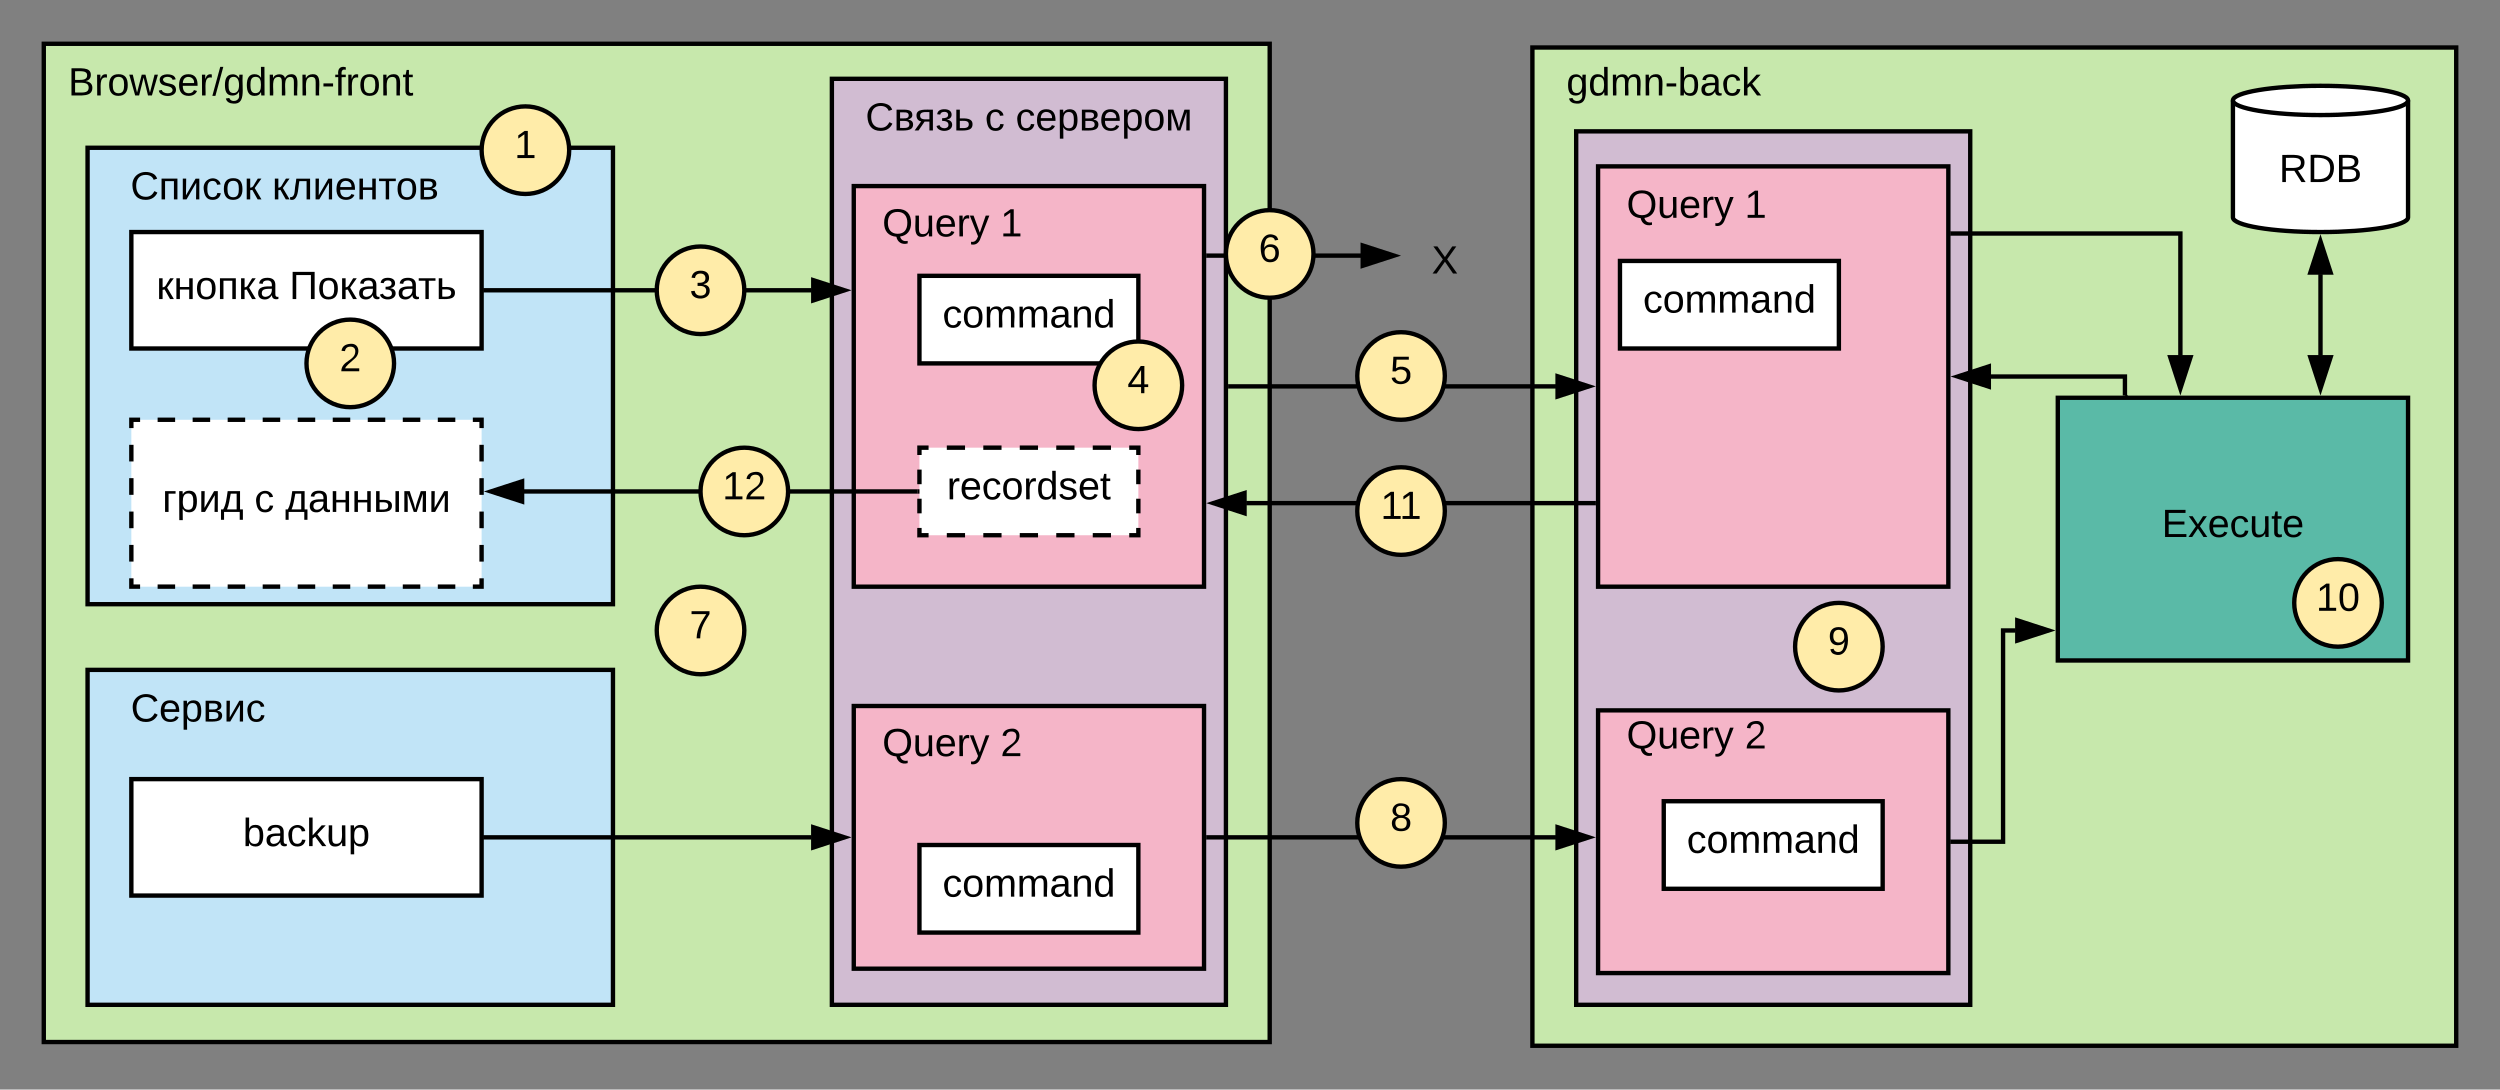 <svg xmlns="http://www.w3.org/2000/svg" xmlns:xlink="http://www.w3.org/1999/xlink" xmlns:lucid="lucid" width="1142" height="497.7"><rect width="100%" height="100%" fill="#808080" stroke="none"/><g transform="translate(-20 3824.5)" lucid:page-tab-id="0_0"><g class="lucid-layer" lucid:layer-id="zMz9j7YK_hOt" display="block"><path d="M40-3804.5h560v456H40z" stroke="#000" stroke-width="2" fill="#c7e8ac"/><path d="M60-3757h240v208.5H60z" stroke="#000" stroke-width="2" fill="#c1e4f7"/><path d="M80-3718.5h160v53.2H80z" stroke="#000" stroke-width="2" fill="#fff"/><use xlink:href="#a" transform="matrix(1,0,0,1,85,-3713.5) translate(6.475 25.6)"/><use xlink:href="#b" transform="matrix(1,0,0,1,85,-3713.5) translate(67.175 25.6)"/><path d="M200-3658.5c0 11.05-8.95 20-20 20s-20-8.95-20-20 8.95-20 20-20 20 8.95 20 20z" stroke="#000" stroke-width="2" fill="#ffeca9"/><use xlink:href="#c" transform="matrix(1,0,0,1,165,-3673.5) translate(10 18.6)"/><path d="M40-3804.5h180v40H40z" stroke="#000" stroke-opacity="0" stroke-width="2" fill="#fff" fill-opacity="0"/><use xlink:href="#d" transform="matrix(1,0,0,1,45,-3799.5) translate(6.15 18.6)"/><path d="M60-3757h180v40H60z" stroke="#000" stroke-opacity="0" stroke-width="2" fill="#fff" fill-opacity="0"/><use xlink:href="#e" transform="matrix(1,0,0,1,65,-3752) translate(14.6 18.6)"/><use xlink:href="#f" transform="matrix(1,0,0,1,65,-3752) translate(79.35 18.6)"/><path d="M400-3788.5h180v423H400z" stroke="#000" stroke-width="2" fill="#d1bcd2"/><path d="M241-3691.9h149.76" stroke="#000" stroke-width="2" fill="none"/><path d="M241-3690.9h-1v-2h1zM405.76-3691.9l-14.26 4.64v-9.28z"/><path d="M409-3691.9l-18.5 6v-12zm-16.5 3.26l10.03-3.26-10.03-3.26z"/><path d="M400-3788.5h180v40H400z" stroke="#000" stroke-opacity="0" stroke-width="2" fill="#fff" fill-opacity="0"/><use xlink:href="#g" transform="matrix(1,0,0,1,405,-3783.5) translate(10.35 18.6)"/><use xlink:href="#h" transform="matrix(1,0,0,1,405,-3783.5) translate(64.95 18.6)"/><use xlink:href="#i" transform="matrix(1,0,0,1,405,-3783.5) translate(78.95 18.6)"/><path d="M410-3739.5h160v183H410z" stroke="#000" stroke-width="2" fill="#f5b5c8"/><path d="M410-3735.9h90v27.4h-90z" stroke="#000" stroke-opacity="0" stroke-width="2" fill="#fff" fill-opacity="0"/><use xlink:href="#j" transform="matrix(1,0,0,1,415,-3730.9) translate(8.025 14.4)"/><use xlink:href="#k" transform="matrix(1,0,0,1,415,-3730.9) translate(61.975 14.4)"/><path d="M440-3698.5h100v40H440z" stroke="#000" stroke-width="2" fill="#fff"/><use xlink:href="#l" transform="matrix(1,0,0,1,445,-3693.5) translate(5.55 18.6)"/><path d="M280-3755.9c0 11.05-8.95 20-20 20s-20-8.95-20-20 8.95-20 20-20 20 8.95 20 20z" stroke="#000" stroke-width="2" fill="#ffeca9"/><use xlink:href="#m" transform="matrix(1,0,0,1,245,-3770.9) translate(10 18.6)"/><path d="M360-3691.9c0 11.05-8.95 20-20 20s-20-8.95-20-20 8.95-20 20-20 20 8.95 20 20z" stroke="#000" stroke-width="2" fill="#ffeca9"/><use xlink:href="#n" transform="matrix(1,0,0,1,325,-3706.9) translate(10 18.6)"/><path d="M560-3648.5c0 11.05-8.95 20-20 20s-20-8.95-20-20 8.95-20 20-20 20 8.95 20 20z" stroke="#000" stroke-width="2" fill="#ffeca9"/><use xlink:href="#o" transform="matrix(1,0,0,1,525,-3663.5) translate(10 18.6)"/><path d="M720-3802.8h422v456H720z" stroke="#000" stroke-width="2" fill="#c7e8ac"/><path d="M720-3804.5h120v40H720z" stroke="#000" stroke-opacity="0" stroke-width="2" fill="#fff" fill-opacity="0"/><use xlink:href="#p" transform="matrix(1,0,0,1,725,-3799.5) translate(10.55 18.6)"/><path d="M740-3764.5h180v399H740z" stroke="#000" stroke-width="2" fill="#d1bcd2"/><path d="M750-3748.5h160v192H750z" stroke="#000" stroke-width="2" fill="#f5b5c8"/><path d="M581-3648h149.76" stroke="#000" stroke-width="2" fill="none"/><path d="M581-3647h-1v-2h1zM745.76-3648l-14.26 4.64v-9.28z"/><path d="M749-3648l-18.5 6v-12zm-16.5 3.26l10.03-3.26-10.03-3.26z"/><path d="M760-3705.3h100v40H760z" stroke="#000" stroke-width="2" fill="#fff"/><use xlink:href="#l" transform="matrix(1,0,0,1,765,-3700.3) translate(5.55 18.6)"/><path d="M750-3744.4h90v27.4h-90z" stroke="#000" stroke-opacity="0" stroke-width="2" fill="#fff" fill-opacity="0"/><use xlink:href="#j" transform="matrix(1,0,0,1,755,-3739.4) translate(8.025 14.4)"/><use xlink:href="#k" transform="matrix(1,0,0,1,755,-3739.4) translate(61.975 14.4)"/><path d="M680-3652.75c0 11.05-8.95 20-20 20s-20-8.95-20-20 8.95-20 20-20 20 8.95 20 20z" stroke="#000" stroke-width="2" fill="#ffeca9"/><use xlink:href="#q" transform="matrix(1,0,0,1,645,-3667.75) translate(10 18.6)"/><path d="M571-3707.73h70.76" stroke="#000" stroke-width="2" fill="none"/><path d="M571-3706.73h-1v-2h1zM656.76-3707.73l-14.26 4.64v-9.26z"/><path d="M660-3707.73l-18.5 6v-12zm-16.5 3.26l10.03-3.26-10.03-3.26z"/><path d="M660-3718.95h40v24.5h-40z" stroke="#000" stroke-opacity="0" stroke-width="2" fill="#fff" fill-opacity="0"/><use xlink:href="#r" transform="matrix(1,0,0,1,665,-3713.95) translate(9 14.4)"/><path d="M620-3708.5c0 11.05-8.95 20-20 20s-20-8.95-20-20 8.95-20 20-20 20 8.95 20 20z" stroke="#000" stroke-width="2" fill="#ffeca9"/><use xlink:href="#s" transform="matrix(1,0,0,1,585,-3723.5) translate(10 18.6)"/><path d="M60-3518.5h240v153H60z" stroke="#000" stroke-width="2" fill="#c1e4f7"/><path d="M60-3518.5h100v40H60z" stroke="#000" stroke-opacity="0" stroke-width="2" fill="#fff" fill-opacity="0"/><use xlink:href="#t" transform="matrix(1,0,0,1,65,-3513.5) translate(14.725 18.6)"/><path d="M410-3502h160v120H410z" stroke="#000" stroke-width="2" fill="#f5b5c8"/><path d="M410-3498.5h90v27.4h-90z" stroke="#000" stroke-opacity="0" stroke-width="2" fill="#fff" fill-opacity="0"/><use xlink:href="#j" transform="matrix(1,0,0,1,415,-3493.5) translate(8.025 14.4)"/><use xlink:href="#u" transform="matrix(1,0,0,1,415,-3493.5) translate(61.975 14.4)"/><path d="M440-3438.5h100v40H440z" stroke="#000" stroke-width="2" fill="#fff"/><use xlink:href="#l" transform="matrix(1,0,0,1,445,-3433.5) translate(5.55 18.6)"/><path d="M80-3468.6h160v53.2H80z" stroke="#000" stroke-width="2" fill="#fff"/><use xlink:href="#v" transform="matrix(1,0,0,1,85,-3463.6) translate(46 25.6)"/><path d="M241-3442h149.76" stroke="#000" stroke-width="2" fill="none"/><path d="M241-3441h-1v-2h1zM405.76-3442l-14.26 4.64v-9.28z"/><path d="M409-3442l-18.5 6v-12zm-16.5 3.26l10.03-3.26-10.03-3.26z"/><path d="M360-3536.5c0 11.05-8.95 20-20 20s-20-8.95-20-20 8.95-20 20-20 20 8.95 20 20z" stroke="#000" stroke-width="2" fill="#ffeca9"/><use xlink:href="#w" transform="matrix(1,0,0,1,325,-3551.5) translate(10 18.6)"/><path d="M750-3500h160v120H750z" stroke="#000" stroke-width="2" fill="#f5b5c8"/><path d="M750-3502h90v27.4h-90z" stroke="#000" stroke-opacity="0" stroke-width="2" fill="#fff" fill-opacity="0"/><use xlink:href="#j" transform="matrix(1,0,0,1,755,-3497) translate(8.025 14.4)"/><use xlink:href="#u" transform="matrix(1,0,0,1,755,-3497) translate(61.975 14.4)"/><path d="M780-3458.5h100v40H780z" stroke="#000" stroke-width="2" fill="#fff"/><use xlink:href="#l" transform="matrix(1,0,0,1,785,-3453.5) translate(5.55 18.6)"/><path d="M571-3442h159.76" stroke="#000" stroke-width="2" fill="none"/><path d="M571-3441h-1v-2h1zM745.76-3442l-14.26 4.64v-9.28z"/><path d="M749-3442l-18.5 6v-12zm-16.5 3.26l10.03-3.26-10.03-3.26z"/><path d="M680-3448.6c0 11.05-8.95 20-20 20s-20-8.95-20-20 8.95-20 20-20 20 8.95 20 20z" stroke="#000" stroke-width="2" fill="#ffeca9"/><use xlink:href="#x" transform="matrix(1,0,0,1,645,-3463.6) translate(10 18.6)"/><path d="M1120-3725.18c0 3.7-17.9 6.68-40 6.68s-40-3-40-6.68v-53.44c0-3.7 17.9-6.68 40-6.68s40 3 40 6.68z" stroke="#000" stroke-width="2" fill="#fff"/><path d="M1120-3778.62c0 3.7-17.9 6.68-40 6.68s-40-3-40-6.68" stroke="#000" stroke-width="2" fill="none"/><use xlink:href="#y" transform="matrix(1,0,0,1,1045,-3766.94) translate(16.05 25.6)"/><path d="M880-3529.1c0 11.05-8.95 20-20 20s-20-8.95-20-20 8.95-20 20-20 20 8.95 20 20z" stroke="#000" stroke-width="2" fill="#ffeca9"/><use xlink:href="#z" transform="matrix(1,0,0,1,845,-3544.1) translate(10 18.6)"/><path d="M960-3642.8h160v120H960z" stroke="#000" stroke-width="2" fill="#5abaa7"/><use xlink:href="#A" transform="matrix(1,0,0,1,965,-3637.8) translate(42.5 58.6)"/><path d="M1080-3662.04v-37.22" stroke="#000" stroke-width="2" fill="none"/><path d="M1080-3647.04l-4.64-14.26h9.28z"/><path d="M1080-3643.8l-6-18.5h12zm-3.26-16.5l3.26 10.03 3.26-10.03zM1084.64-3700h-9.28l4.64-14.26z"/><path d="M1086-3699h-12l6-18.5zm-9.26-2h6.52l-3.26-10.03z"/><path d="M1108-3549.1c0 11.05-8.95 20-20 20s-20-8.95-20-20 8.95-20 20-20 20 8.95 20 20z" stroke="#000" stroke-width="2" fill="#ffeca9"/><use xlink:href="#B" transform="matrix(1,0,0,1,1073,-3564.1) translate(5 18.6)"/><path d="M911-3717.83h105v55.8" stroke="#000" stroke-width="2" fill="none"/><path d="M911-3716.83h-1v-2h1zM1016-3647.04l-4.64-14.26h9.28z"/><path d="M1016-3643.8l-6-18.5h12zm-3.26-16.5l3.26 10.03 3.26-10.03z"/><path d="M911-3440h24v-96.5h5.76" stroke="#000" stroke-width="2" fill="none"/><path d="M911-3439h-1v-2h1zM955.76-3536.5l-14.26 4.64v-9.28z"/><path d="M959-3536.5l-18.5 6v-12zm-16.5 3.26l10.03-3.26-10.03-3.26z"/><path d="M990.67-3643.8v-8.7h-61.43" stroke="#000" stroke-width="2" fill="none"/><path d="M992.63-3642.8h-2.47l-.3-.4 1.62-1.2zM928.5-3647.86l-14.26-4.64 14.26-4.64z"/><path d="M929.5-3646.5l-18.5-6 18.5-6zm-12.03-6l10.03 3.26v-6.52z"/><path d="M749-3594.67H589.24" stroke="#000" stroke-width="2" fill="none"/><path d="M750-3593.67h-1v-2h1zM588.5-3590.03l-14.26-4.64 14.26-4.63z"/><path d="M589.5-3588.65l-18.5-6.02 18.5-6zm-12.03-6.02l10.03 3.26v-6.53z"/><path d="M680-3591.05c0 11.05-8.95 20-20 20s-20-8.95-20-20 8.95-20 20-20 20 8.95 20 20z" stroke="#000" stroke-width="2" fill="#ffeca9"/><use xlink:href="#C" transform="matrix(1,0,0,1,645,-3606.05) translate(5.675 18.6)"/><path d="M440-3620h100v40H440z" fill="#fff"/><path d="M452.5-3620h8.33m8.34 0h8.33m8.33 0h8.34m8.33 0h8.33m8.34 0h8.33m8.33 0H540v3.33m0 6.67v6.67m0 6.66v6.67m0 6.67v3.33h-4.17m-8.33 0h-8.33m-8.34 0h-8.33m-8.33 0h-8.34m-8.33 0h-8.33m-8.34 0h-8.33m-8.33 0H440v-3.33m0-6.67v-6.67m0-6.66v-6.67m0-6.67v-3.33h4.17" stroke="#000" stroke-width="2" fill="none"/><use xlink:href="#D" transform="matrix(1,0,0,1,445,-3615) translate(7.55 18.6)"/><path d="M439-3600H259.24" stroke="#000" stroke-width="2" fill="none"/><path d="M440-3599h-1v-2h1zM258.5-3595.36l-14.26-4.64 14.26-4.64z"/><path d="M259.5-3594l-18.5-6 18.5-6zm-12.03-6l10.03 3.26v-6.52z"/><path d="M380-3600c0 11.05-8.95 20-20 20s-20-8.95-20-20 8.95-20 20-20 20 8.95 20 20z" stroke="#000" stroke-width="2" fill="#ffeca9"/><g><use xlink:href="#E" transform="matrix(1,0,0,1,345,-3615) translate(5 18.6)"/></g><path d="M80-3632.75h160v76.25H80z" fill="#fff"/><path d="M92-3632.75h8m8 0h8m8 0h8m8 0h8m8 0h8m8 0h8m8 0h8m8 0h8m8 0h8m8 0h4v3.8m0 7.64v7.6m0 7.64v7.62m0 7.63v7.6m0 7.64v7.62m0 7.63v3.8h-4m-8 0h-8m-8 0h-8m-8 0h-8m-8 0h-8m-8 0h-8m-8 0h-8m-8 0h-8m-8 0h-8m-8 0h-8m-8 0h-4v-3.8m0-7.64v-7.62m0-7.63v-7.6m0-7.64v-7.62m0-7.63v-7.6m0-7.64v-3.8h4" stroke="#000" stroke-width="2" fill="none"/><g><use xlink:href="#F" transform="matrix(1,0,0,1,85,-3627.75) translate(9.15 37.1)"/><use xlink:href="#h" transform="matrix(1,0,0,1,85,-3627.75) translate(51.25 37.1)"/><use xlink:href="#G" transform="matrix(1,0,0,1,85,-3627.75) translate(65.25 37.1)"/></g></g><defs><path d="M75-87c-4 1-14 3-19 3V0H24v-190h32v83c26-2 31-21 43-41l26-42h33l-61 86L159 0h-35" id="H"/><path d="M57-190v80h85v-80h32V0h-32v-87H57V0H25v-190h32" id="I"/><path d="M100-194c62-1 85 37 85 99 1 63-27 99-86 99S16-35 15-95c0-66 28-99 85-99zM99-20c44 1 53-31 53-75 0-43-8-75-51-75s-53 32-53 75 10 74 51 75" id="J"/><path d="M170-190V0h-32v-167H57V0H25v-190h145" id="K"/><path d="M141-36C126-15 110 5 73 4 37 3 15-17 15-53c-1-64 63-63 125-63 3-35-9-54-41-54-24 1-41 7-42 31l-33-3c5-37 33-52 76-52 45 0 72 20 72 64v82c-1 20 7 32 28 27v20c-31 9-61-2-59-35zM48-53c0 20 12 33 32 33 41-3 63-29 60-74-43 2-92-5-92 41" id="L"/><g id="a"><use transform="matrix(0.05,0,0,0.05,0,0)" xlink:href="#H"/><use transform="matrix(0.05,0,0,0.05,7.85,0)" xlink:href="#I"/><use transform="matrix(0.05,0,0,0.05,17.75,0)" xlink:href="#J"/><use transform="matrix(0.05,0,0,0.05,27.75,0)" xlink:href="#K"/><use transform="matrix(0.05,0,0,0.05,37.45,0)" xlink:href="#H"/><use transform="matrix(0.05,0,0,0.05,45.7,0)" xlink:href="#L"/></g><path d="M197 0v-219H63V0H30v-248h201V0h-34" id="M"/><path d="M152-53C154 19 21 22 9-41l28-8c5 36 84 42 81-4-1-29-28-34-58-35v-24c28 0 55-4 55-30 0-19-14-29-34-28-20 0-35 7-38 25l-28-3c4-33 30-46 66-46 37 0 66 15 66 50 0 27-20 41-44 44 27 5 48 17 49 47" id="N"/><path d="M6-190h153v23H98V0H67v-167H6v-23" id="O"/><path d="M173-56C173 11 92 0 25 0v-190h32v80c58-2 117-2 116 54zm-34 0c0-39-44-31-82-32v66c39 0 82 6 82-34" id="P"/><g id="b"><use transform="matrix(0.05,0,0,0.05,0,0)" xlink:href="#M"/><use transform="matrix(0.05,0,0,0.05,12.9,0)" xlink:href="#J"/><use transform="matrix(0.05,0,0,0.05,22.9,0)" xlink:href="#H"/><use transform="matrix(0.05,0,0,0.05,31.15,0)" xlink:href="#L"/><use transform="matrix(0.05,0,0,0.05,40.95,0)" xlink:href="#N"/><use transform="matrix(0.05,0,0,0.05,49.2,0)" xlink:href="#L"/><use transform="matrix(0.05,0,0,0.05,58.8,0)" xlink:href="#O"/><use transform="matrix(0.05,0,0,0.05,67,0)" xlink:href="#P"/></g><path d="M101-251c82-7 93 87 43 132L82-64C71-53 59-42 53-27h129V0H18c2-99 128-94 128-182 0-28-16-43-45-43s-46 15-49 41l-32-3c6-41 34-60 81-64" id="Q"/><use transform="matrix(0.05,0,0,0.05,0,0)" xlink:href="#Q" id="c"/><path d="M160-131c35 5 61 23 61 61C221 17 115-2 30 0v-248c76 3 177-17 177 60 0 33-19 50-47 57zm-97-11c50-1 110 9 110-42 0-47-63-36-110-37v79zm0 115c55-2 124 14 124-45 0-56-70-42-124-44v89" id="R"/><path d="M114-163C36-179 61-72 57 0H25l-1-190h30c1 12-1 29 2 39 6-27 23-49 58-41v29" id="S"/><path d="M100-194c62-1 85 37 85 99 1 63-27 99-86 99S16-35 15-95c0-66 28-99 85-99zM99-20c44 1 53-31 53-75 0-43-8-75-51-75s-53 32-53 75 10 74 51 75" id="T"/><path d="M206 0h-36l-40-164L89 0H53L-1-190h32L70-26l43-164h34l41 164 42-164h31" id="U"/><path d="M135-143c-3-34-86-38-87 0 15 53 115 12 119 90S17 21 10-45l28-5c4 36 97 45 98 0-10-56-113-15-118-90-4-57 82-63 122-42 12 7 21 19 24 35" id="V"/><path d="M100-194c63 0 86 42 84 106H49c0 40 14 67 53 68 26 1 43-12 49-29l28 8c-11 28-37 45-77 45C44 4 14-33 15-96c1-61 26-98 85-98zm52 81c6-60-76-77-97-28-3 7-6 17-6 28h103" id="W"/><path d="M0 4l72-265h28L28 4H0" id="X"/><path d="M177-190C167-65 218 103 67 71c-23-6-38-20-44-43l32-5c15 47 100 32 89-28v-30C133-14 115 1 83 1 29 1 15-40 15-95c0-56 16-97 71-98 29-1 48 16 59 35 1-10 0-23 2-32h30zM94-22c36 0 50-32 50-73 0-42-14-75-50-75-39 0-46 34-46 75s6 73 46 73" id="Y"/><path d="M85-194c31 0 48 13 60 33l-1-100h32l1 261h-30c-2-10 0-23-3-31C134-8 116 4 85 4 32 4 16-35 15-94c0-66 23-100 70-100zm9 24c-40 0-46 34-46 75 0 40 6 74 45 74 42 0 51-32 51-76 0-42-9-74-50-73" id="Z"/><path d="M210-169c-67 3-38 105-44 169h-31v-121c0-29-5-50-35-48C34-165 62-65 56 0H25l-1-190h30c1 10-1 24 2 32 10-44 99-50 107 0 11-21 27-35 58-36 85-2 47 119 55 194h-31v-121c0-29-5-49-35-48" id="aa"/><path d="M117-194c89-4 53 116 60 194h-32v-121c0-31-8-49-39-48C34-167 62-67 57 0H25l-1-190h30c1 10-1 24 2 32 11-22 29-35 61-36" id="ab"/><path d="M16-82v-28h88v28H16" id="ac"/><path d="M101-234c-31-9-42 10-38 44h38v23H63V0H32v-167H5v-23h27c-7-52 17-82 69-68v24" id="ad"/><path d="M59-47c-2 24 18 29 38 22v24C64 9 27 4 27-40v-127H5v-23h24l9-43h21v43h35v23H59v120" id="ae"/><g id="d"><use transform="matrix(0.05,0,0,0.05,0,0)" xlink:href="#R"/><use transform="matrix(0.05,0,0,0.05,12,0)" xlink:href="#S"/><use transform="matrix(0.05,0,0,0.05,17.95,0)" xlink:href="#T"/><use transform="matrix(0.05,0,0,0.05,27.95,0)" xlink:href="#U"/><use transform="matrix(0.05,0,0,0.05,40.9,0)" xlink:href="#V"/><use transform="matrix(0.05,0,0,0.05,49.9,0)" xlink:href="#W"/><use transform="matrix(0.05,0,0,0.05,59.9,0)" xlink:href="#S"/><use transform="matrix(0.05,0,0,0.05,65.85,0)" xlink:href="#X"/><use transform="matrix(0.05,0,0,0.05,70.85,0)" xlink:href="#Y"/><use transform="matrix(0.05,0,0,0.05,80.85,0)" xlink:href="#Z"/><use transform="matrix(0.05,0,0,0.05,90.85,0)" xlink:href="#aa"/><use transform="matrix(0.05,0,0,0.05,105.8,0)" xlink:href="#ab"/><use transform="matrix(0.05,0,0,0.05,115.8,0)" xlink:href="#ac"/><use transform="matrix(0.05,0,0,0.05,121.75,0)" xlink:href="#ad"/><use transform="matrix(0.05,0,0,0.05,126.75,0)" xlink:href="#S"/><use transform="matrix(0.05,0,0,0.05,132.7,0)" xlink:href="#T"/><use transform="matrix(0.05,0,0,0.05,142.7,0)" xlink:href="#ab"/><use transform="matrix(0.05,0,0,0.05,152.7,0)" xlink:href="#ae"/></g><path d="M212-179c-10-28-35-45-73-45-59 0-87 40-87 99 0 60 29 101 89 101 43 0 62-24 78-52l27 14C228-24 195 4 139 4 59 4 22-46 18-125c-6-104 99-153 187-111 19 9 31 26 39 46" id="af"/><path d="M56-190L54-37l88-153h34V0h-30l2-153L59 0H25v-190h31" id="ag"/><path d="M96-169c-40 0-48 33-48 73s9 75 48 75c24 0 41-14 43-38l32 2c-6 37-31 61-74 61-59 0-76-41-82-99-10-93 101-131 147-64 4 7 5 14 7 22l-32 3c-4-21-16-35-41-35" id="ah"/><g id="e"><use transform="matrix(0.05,0,0,0.05,0,0)" xlink:href="#af"/><use transform="matrix(0.05,0,0,0.05,12.95,0)" xlink:href="#K"/><use transform="matrix(0.05,0,0,0.05,22.65,0)" xlink:href="#ag"/><use transform="matrix(0.05,0,0,0.05,32.7,0)" xlink:href="#ah"/><use transform="matrix(0.05,0,0,0.05,41.9,0)" xlink:href="#J"/><use transform="matrix(0.05,0,0,0.05,51.9,0)" xlink:href="#H"/></g><path d="M153 0v-167H87C74-108 81-27 38 0 29 5 12 6 2 1v-22c51 4 39-64 49-112 5-25 4-25 8-57h126V0h-32" id="ai"/><path d="M100-194c63 0 86 42 84 106H49c0 40 14 67 53 68 26 1 43-12 49-29l28 8c-11 28-37 45-77 45C44 4 14-33 15-96c1-61 26-98 85-98zm52 81c6-60-76-77-97-28-3 7-6 17-6 28h103" id="aj"/><path d="M176-55C176 11 93 0 25 0v-190c61 3 142-15 144 47 1 29-21 35-39 44 27 3 46 16 46 44zm-34 0c0-41-47-30-85-32v64c38-1 85 8 85-32zm-6-83c0-36-44-26-79-28v56c34-2 79 8 79-28" id="ak"/><g id="f"><use transform="matrix(0.05,0,0,0.05,0,0)" xlink:href="#H"/><use transform="matrix(0.05,0,0,0.05,8.05,0)" xlink:href="#ai"/><use transform="matrix(0.05,0,0,0.05,18.55,0)" xlink:href="#ag"/><use transform="matrix(0.05,0,0,0.05,28.6,0)" xlink:href="#aj"/><use transform="matrix(0.05,0,0,0.05,38.6,0)" xlink:href="#I"/><use transform="matrix(0.05,0,0,0.05,48.5,0)" xlink:href="#O"/><use transform="matrix(0.05,0,0,0.05,56.5,0)" xlink:href="#J"/><use transform="matrix(0.05,0,0,0.05,66.5,0)" xlink:href="#ak"/></g><path d="M20-138c-1-64 85-51 150-52V0h-32v-81H94L39 0H3l60-83c-28-5-43-24-43-55zm33 3c0 40 46 33 85 33v-66c-39 0-85-6-85 33" id="al"/><g id="g"><use transform="matrix(0.05,0,0,0.05,0,0)" xlink:href="#af"/><use transform="matrix(0.05,0,0,0.05,12.95,0)" xlink:href="#ak"/><use transform="matrix(0.05,0,0,0.05,22.3,0)" xlink:href="#al"/><use transform="matrix(0.05,0,0,0.05,32,0)" xlink:href="#N"/><use transform="matrix(0.05,0,0,0.05,40.25,0)" xlink:href="#P"/></g><use transform="matrix(0.05,0,0,0.05,0,0)" xlink:href="#ah" id="h"/><path d="M115-194c55 1 70 41 70 98S169 2 115 4C84 4 66-9 55-30l1 105H24l-1-265h31l2 30c10-21 28-34 59-34zm-8 174c40 0 45-34 45-75s-6-73-45-74c-42 0-51 32-51 76 0 43 10 73 51 73" id="am"/><path d="M138 0h-27L54-167c3 53 2 111 2 167H25v-190h49c16 56 39 106 51 166 11-61 34-110 50-166h48V0h-31l2-168" id="an"/><g id="i"><use transform="matrix(0.05,0,0,0.05,0,0)" xlink:href="#ah"/><use transform="matrix(0.05,0,0,0.05,9,0)" xlink:href="#aj"/><use transform="matrix(0.05,0,0,0.05,19,0)" xlink:href="#am"/><use transform="matrix(0.05,0,0,0.05,29,0)" xlink:href="#ak"/><use transform="matrix(0.05,0,0,0.05,38.35,0)" xlink:href="#aj"/><use transform="matrix(0.05,0,0,0.05,48.35,0)" xlink:href="#am"/><use transform="matrix(0.05,0,0,0.05,58.35,0)" xlink:href="#J"/><use transform="matrix(0.05,0,0,0.05,68.35,0)" xlink:href="#an"/></g><path d="M140-251c81 0 123 46 123 126C263-53 228-8 163 1c7 30 30 48 69 40v23c-55 16-95-15-103-61C56-3 17-48 17-125c0-80 42-126 123-126zm0 227c63 0 89-41 89-101s-29-99-89-99c-61 0-89 39-89 99S79-25 140-24" id="ao"/><path d="M84 4C-5 8 30-112 23-190h32v120c0 31 7 50 39 49 72-2 45-101 50-169h31l1 190h-30c-1-10 1-25-2-33-11 22-28 36-60 37" id="ap"/><path d="M179-190L93 31C79 59 56 82 12 73V49c39 6 53-20 64-50L1-190h34L92-34l54-156h33" id="aq"/><g id="j"><use transform="matrix(0.05,0,0,0.05,0,0)" xlink:href="#ao"/><use transform="matrix(0.05,0,0,0.05,14,0)" xlink:href="#ap"/><use transform="matrix(0.05,0,0,0.05,24,0)" xlink:href="#W"/><use transform="matrix(0.05,0,0,0.05,34,0)" xlink:href="#S"/><use transform="matrix(0.05,0,0,0.05,39.95,0)" xlink:href="#aq"/></g><path d="M27 0v-27h64v-190l-56 39v-29l58-41h29v221h61V0H27" id="ar"/><use transform="matrix(0.05,0,0,0.05,0,0)" xlink:href="#ar" id="k"/><path d="M96-169c-40 0-48 33-48 73s9 75 48 75c24 0 41-14 43-38l32 2c-6 37-31 61-74 61-59 0-76-41-82-99-10-93 101-131 147-64 4 7 5 14 7 22l-32 3c-4-21-16-35-41-35" id="as"/><path d="M141-36C126-15 110 5 73 4 37 3 15-17 15-53c-1-64 63-63 125-63 3-35-9-54-41-54-24 1-41 7-42 31l-33-3c5-37 33-52 76-52 45 0 72 20 72 64v82c-1 20 7 32 28 27v20c-31 9-61-2-59-35zM48-53c0 20 12 33 32 33 41-3 63-29 60-74-43 2-92-5-92 41" id="at"/><g id="l"><use transform="matrix(0.05,0,0,0.05,0,0)" xlink:href="#as"/><use transform="matrix(0.05,0,0,0.05,9,0)" xlink:href="#T"/><use transform="matrix(0.05,0,0,0.05,19,0)" xlink:href="#aa"/><use transform="matrix(0.05,0,0,0.05,33.95,0)" xlink:href="#aa"/><use transform="matrix(0.05,0,0,0.05,48.9,0)" xlink:href="#at"/><use transform="matrix(0.05,0,0,0.05,58.9,0)" xlink:href="#ab"/><use transform="matrix(0.05,0,0,0.05,68.9,0)" xlink:href="#Z"/></g><use transform="matrix(0.05,0,0,0.05,0,0)" xlink:href="#ar" id="m"/><path d="M126-127c33 6 58 20 58 59 0 88-139 92-164 29-3-8-5-16-6-25l32-3c6 27 21 44 54 44 32 0 52-15 52-46 0-38-36-46-79-43v-28c39 1 72-4 72-42 0-27-17-43-46-43-28 0-47 15-49 41l-32-3c6-42 35-63 81-64 48-1 79 21 79 65 0 36-21 52-52 59" id="au"/><use transform="matrix(0.05,0,0,0.05,0,0)" xlink:href="#au" id="n"/><path d="M155-56V0h-30v-56H8v-25l114-167h33v167h35v25h-35zm-30-156c-27 46-58 90-88 131h88v-131" id="av"/><use transform="matrix(0.05,0,0,0.05,0,0)" xlink:href="#av" id="o"/><path d="M115-194c53 0 69 39 70 98 0 66-23 100-70 100C84 3 66-7 56-30L54 0H23l1-261h32v101c10-23 28-34 59-34zm-8 174c40 0 45-34 45-75 0-40-5-75-45-74-42 0-51 32-51 76 0 43 10 73 51 73" id="aw"/><path d="M143 0L79-87 56-68V0H24v-261h32v163l83-92h37l-77 82L181 0h-38" id="ax"/><g id="p"><use transform="matrix(0.05,0,0,0.05,0,0)" xlink:href="#Y"/><use transform="matrix(0.05,0,0,0.05,10,0)" xlink:href="#Z"/><use transform="matrix(0.05,0,0,0.05,20,0)" xlink:href="#aa"/><use transform="matrix(0.05,0,0,0.05,34.95,0)" xlink:href="#ab"/><use transform="matrix(0.05,0,0,0.05,44.95,0)" xlink:href="#ac"/><use transform="matrix(0.05,0,0,0.05,50.9,0)" xlink:href="#aw"/><use transform="matrix(0.05,0,0,0.05,60.9,0)" xlink:href="#at"/><use transform="matrix(0.05,0,0,0.05,70.9,0)" xlink:href="#as"/><use transform="matrix(0.05,0,0,0.05,79.9,0)" xlink:href="#ax"/></g><path d="M54-142c48-35 137-8 131 61C196 18 31 33 14-55l32-4c7 23 22 37 52 37 35-1 51-22 54-58 4-55-73-65-99-34H22l8-134h141v27H59" id="ay"/><use transform="matrix(0.05,0,0,0.05,0,0)" xlink:href="#ay" id="q"/><path d="M195 0l-74-108L45 0H8l94-129-87-119h37l69 98 67-98h37l-84 118L233 0h-38" id="az"/><use transform="matrix(0.05,0,0,0.05,0,0)" xlink:href="#az" id="r"/><path d="M110-160c48 1 74 30 74 79 0 53-28 85-80 85-65 0-83-55-86-122-5-90 50-162 133-122 14 7 22 21 27 39l-31 6c-5-40-67-38-82-6-9 19-15 44-15 74 11-20 30-34 60-33zm-7 138c34 0 49-23 49-58s-16-56-50-56c-29 0-50 16-49 49 1 36 15 65 50 65" id="aA"/><use transform="matrix(0.05,0,0,0.05,0,0)" xlink:href="#aA" id="s"/><g id="t"><use transform="matrix(0.05,0,0,0.05,0,0)" xlink:href="#af"/><use transform="matrix(0.05,0,0,0.05,12.95,0)" xlink:href="#aj"/><use transform="matrix(0.05,0,0,0.05,22.95,0)" xlink:href="#am"/><use transform="matrix(0.05,0,0,0.05,32.95,0)" xlink:href="#ak"/><use transform="matrix(0.05,0,0,0.05,42.5,0)" xlink:href="#ag"/><use transform="matrix(0.05,0,0,0.05,52.55,0)" xlink:href="#ah"/></g><use transform="matrix(0.05,0,0,0.05,0,0)" xlink:href="#Q" id="u"/><path d="M115-194c55 1 70 41 70 98S169 2 115 4C84 4 66-9 55-30l1 105H24l-1-265h31l2 30c10-21 28-34 59-34zm-8 174c40 0 45-34 45-75s-6-73-45-74c-42 0-51 32-51 76 0 43 10 73 51 73" id="aB"/><g id="v"><use transform="matrix(0.05,0,0,0.05,0,0)" xlink:href="#aw"/><use transform="matrix(0.05,0,0,0.05,10,0)" xlink:href="#at"/><use transform="matrix(0.05,0,0,0.05,20,0)" xlink:href="#as"/><use transform="matrix(0.05,0,0,0.05,29,0)" xlink:href="#ax"/><use transform="matrix(0.05,0,0,0.05,38,0)" xlink:href="#ap"/><use transform="matrix(0.05,0,0,0.05,48,0)" xlink:href="#aB"/></g><path d="M64 0c3-98 48-159 88-221H18v-27h164v26C143-157 98-101 97 0H64" id="aC"/><use transform="matrix(0.05,0,0,0.05,0,0)" xlink:href="#aC" id="w"/><path d="M134-131c28 9 52 24 51 62-1 50-34 73-85 73S17-19 16-69c0-36 21-54 49-61-75-25-45-126 34-121 46 3 78 18 79 63 0 33-17 51-44 57zm-34-11c31 1 46-15 46-44 0-28-17-43-47-42-29 0-46 13-45 42 1 28 16 44 46 44zm1 122c35 0 51-18 51-52 0-30-18-46-53-46-33 0-51 17-51 47 0 34 19 51 53 51" id="aD"/><use transform="matrix(0.05,0,0,0.05,0,0)" xlink:href="#aD" id="x"/><path d="M233-177c-1 41-23 64-60 70L243 0h-38l-65-103H63V0H30v-248c88 3 205-21 203 71zM63-129c60-2 137 13 137-47 0-61-80-42-137-45v92" id="aE"/><path d="M30-248c118-7 216 8 213 122C240-48 200 0 122 0H30v-248zM63-27c89 8 146-16 146-99s-60-101-146-95v194" id="aF"/><g id="y"><use transform="matrix(0.05,0,0,0.05,0,0)" xlink:href="#aE"/><use transform="matrix(0.05,0,0,0.05,12.95,0)" xlink:href="#aF"/><use transform="matrix(0.05,0,0,0.05,25.9,0)" xlink:href="#R"/></g><path d="M99-251c64 0 84 50 84 122C183-37 130 33 47-8c-14-7-20-23-25-40l30-5c6 39 69 39 84 7 9-19 16-44 16-74-10 22-31 35-62 35-49 0-73-33-73-83 0-54 28-83 82-83zm-1 141c31-1 51-18 51-49 0-36-14-67-51-67-34 0-49 23-49 58 0 34 15 58 49 58" id="aG"/><use transform="matrix(0.05,0,0,0.05,0,0)" xlink:href="#aG" id="z"/><path d="M30 0v-248h187v28H63v79h144v27H63v87h162V0H30" id="aH"/><path d="M141 0L90-78 38 0H4l68-98-65-92h35l48 74 47-74h35l-64 92 68 98h-35" id="aI"/><g id="A"><use transform="matrix(0.05,0,0,0.05,0,0)" xlink:href="#aH"/><use transform="matrix(0.05,0,0,0.05,12,0)" xlink:href="#aI"/><use transform="matrix(0.05,0,0,0.05,21,0)" xlink:href="#W"/><use transform="matrix(0.05,0,0,0.05,31,0)" xlink:href="#as"/><use transform="matrix(0.05,0,0,0.05,40,0)" xlink:href="#ap"/><use transform="matrix(0.05,0,0,0.05,50,0)" xlink:href="#ae"/><use transform="matrix(0.05,0,0,0.05,55,0)" xlink:href="#W"/></g><path d="M101-251c68 0 85 55 85 127S166 4 100 4C33 4 14-52 14-124c0-73 17-127 87-127zm-1 229c47 0 54-49 54-102s-4-102-53-102c-51 0-55 48-55 102 0 53 5 102 54 102" id="aJ"/><g id="B"><use transform="matrix(0.05,0,0,0.05,0,0)" xlink:href="#ar"/><use transform="matrix(0.05,0,0,0.05,10,0)" xlink:href="#aJ"/></g><g id="C"><use transform="matrix(0.05,0,0,0.05,0,0)" xlink:href="#ar"/><use transform="matrix(0.05,0,0,0.05,8.65,0)" xlink:href="#ar"/></g><g id="D"><use transform="matrix(0.05,0,0,0.05,0,0)" xlink:href="#S"/><use transform="matrix(0.05,0,0,0.05,5.95,0)" xlink:href="#W"/><use transform="matrix(0.05,0,0,0.05,15.95,0)" xlink:href="#as"/><use transform="matrix(0.05,0,0,0.05,24.95,0)" xlink:href="#T"/><use transform="matrix(0.05,0,0,0.05,34.95,0)" xlink:href="#S"/><use transform="matrix(0.05,0,0,0.05,40.9,0)" xlink:href="#Z"/><use transform="matrix(0.05,0,0,0.05,50.9,0)" xlink:href="#V"/><use transform="matrix(0.05,0,0,0.05,59.9,0)" xlink:href="#W"/><use transform="matrix(0.05,0,0,0.05,69.9,0)" xlink:href="#ae"/></g><g id="E"><use transform="matrix(0.05,0,0,0.05,0,0)" xlink:href="#ar"/><use transform="matrix(0.05,0,0,0.05,10,0)" xlink:href="#Q"/></g><path d="M121-190v23H57V0H25v-190h96" id="aK"/><path d="M147-167H93C83-118 77-63 59-23h88v-144zM24-23c26-44 31-102 41-167h113v167h26v95h-29V0H32v72H4v-95h20" id="aL"/><g id="F"><use transform="matrix(0.05,0,0,0.05,0,0)" xlink:href="#aK"/><use transform="matrix(0.05,0,0,0.05,6.55,0)" xlink:href="#am"/><use transform="matrix(0.05,0,0,0.05,16.55,0)" xlink:href="#ag"/><use transform="matrix(0.05,0,0,0.05,26.6,0)" xlink:href="#aL"/></g><path d="M170-56C169 10 92 0 25 0v-190h32v80c58-2 114-1 113 54zm-34 0c0-38-42-32-79-32v66c38 0 79 5 79-34zm66 56v-190h32V0h-32" id="aM"/><g id="G"><use transform="matrix(0.05,0,0,0.05,0,0)" xlink:href="#aL"/><use transform="matrix(0.05,0,0,0.05,10.5,0)" xlink:href="#L"/><use transform="matrix(0.05,0,0,0.05,20.5,0)" xlink:href="#I"/><use transform="matrix(0.05,0,0,0.05,30.4,0)" xlink:href="#I"/><use transform="matrix(0.05,0,0,0.05,40.3,0)" xlink:href="#aM"/><use transform="matrix(0.05,0,0,0.05,53.2,0)" xlink:href="#an"/><use transform="matrix(0.05,0,0,0.05,65.55,0)" xlink:href="#ag"/></g></defs></g></svg>